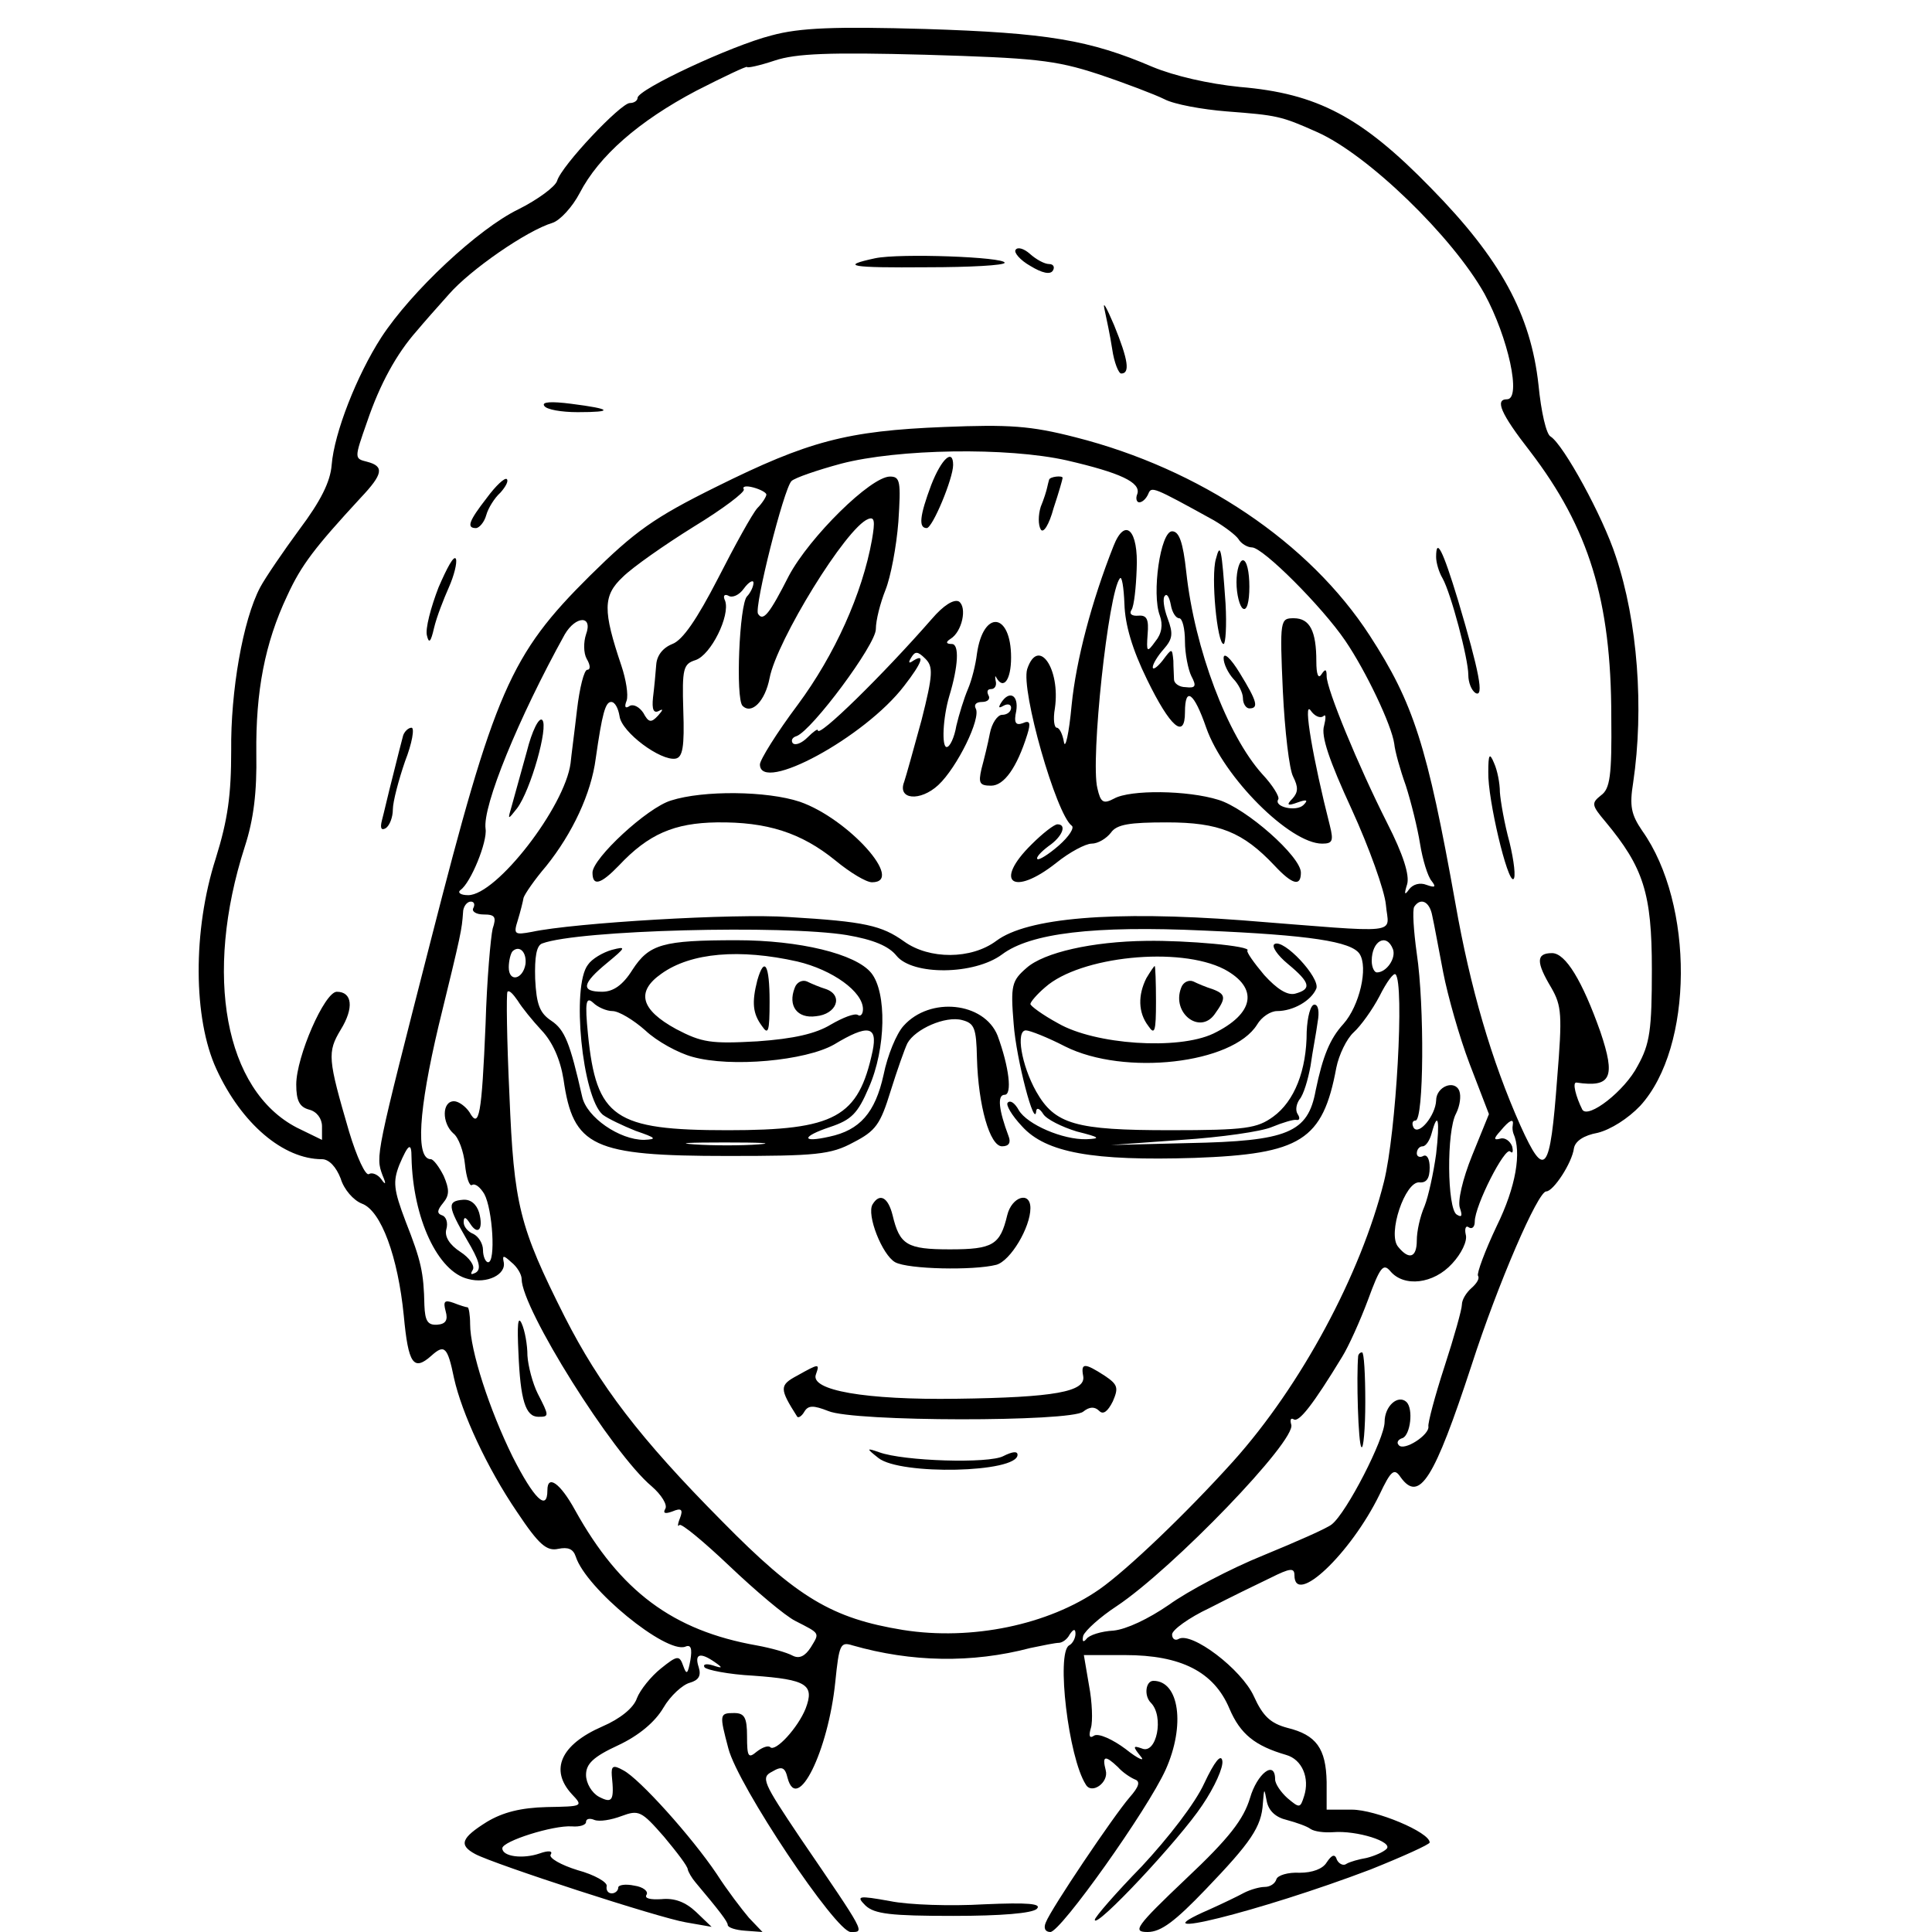 <svg xmlns="http://www.w3.org/2000/svg" width="400" height="400" viewBox="0 0 300 300"><path d="M119.8 5.5C113.5 7.1 99 13.9 99 15.2c0 .4-.5.8-1.2.8-1.4 0-10.6 9.7-11.3 12.1-.3.9-3 2.9-6 4.4-6.2 3-16.6 12.7-21.3 19.9-3.8 5.9-7.3 14.8-7.7 19.8-.2 2.6-1.7 5.6-5 10-2.5 3.4-5.3 7.5-6.1 9-2.7 5.1-4.6 16.2-4.5 25.3 0 6.9-.5 10.7-2.4 16.8-3.6 11.2-3.5 24.9.1 32.7 3.9 8.5 10.4 14 16.4 14 1.1 0 2.2 1.2 2.9 3 .5 1.7 2 3.4 3.3 3.9 3 1.1 5.6 8.3 6.5 17.4.7 7.5 1.5 8.7 4.3 6.2 2-1.8 2.5-1.4 3.5 3.5 1.2 5.4 5.1 13.9 9.8 20.8 3.4 5.1 4.6 6.1 6.4 5.7 1.5-.3 2.3 0 2.7 1.2 1.6 5 14 15.1 17 14 .9-.4 1.1.3.8 2.1-.4 2.2-.6 2.3-1.1.9-.6-1.7-.9-1.7-3.5.4-1.5 1.2-3.2 3.3-3.7 4.6-.5 1.5-2.6 3.2-5.4 4.4-6.4 2.8-8.2 6.7-4.7 10.5 1.8 1.9 1.7 1.9-3.9 2-4 .1-6.8.8-9.3 2.3-4 2.5-4.4 3.6-1.8 5 3 1.6 28.5 9.9 32.7 10.6l4 .7-2.4-2.3c-1.7-1.6-3.4-2.2-5.4-2-1.7.1-2.7-.1-2.3-.7.3-.5-.5-1.2-1.9-1.4-1.4-.3-2.5-.1-2.5.3 0 .5-.5.9-1 .9-.6 0-.9-.5-.8-1.1.2-.6-1.9-1.8-4.5-2.5-2.6-.8-4.5-1.9-4.2-2.4.4-.6-.3-.7-1.7-.2-2.6.9-5.8.5-5.8-.8 0-1.1 7.9-3.6 10.8-3.4 1.2.1 2.2-.2 2.2-.7s.6-.6 1.3-.3c.8.3 2.6 0 4.2-.6 2.7-1 3.1-.8 6.6 3.2 2 2.4 3.7 4.6 3.7 5.1.1.4.6 1.3 1.2 2 3.7 4.4 5 6.1 5 6.6 0 .4 1.2.8 2.7.9l2.7.2-2.1-2.2c-1.1-1.3-3.4-4.3-5-6.8-3.9-5.8-12-14.8-14.5-16.1-1.6-.9-1.9-.7-1.8.8.4 3.9.1 4.4-2 3.3-1.1-.6-2-2.1-2-3.4 0-1.7 1.1-2.8 5-4.6 3.2-1.5 5.7-3.6 7-5.8 1.1-1.9 3-3.6 4.1-3.9 1.4-.4 1.8-1.1 1.4-2.4-.7-2.1.2-2.4 2.5-.8 1.3.9 1.2 1-.3.5-1-.3-1.6-.2-1.3.3.3.4 3.7 1.1 7.6 1.3 8.3.6 9.5 1.4 8.1 5.1-1.2 3-4.7 6.8-5.5 6-.3-.3-1.2 0-2.1.7-1.3 1.1-1.5.8-1.5-2.4 0-2.9-.4-3.6-2-3.6-2.3 0-2.3.2-.9 5.5 1.5 5.8 16.7 28.5 19 28.5 2.2 0 2.4.4-7.9-14.7-5.7-8.5-6.1-9.3-4.3-10.2 1.5-.9 2-.7 2.4 1 1.5 5.6 6.3-4.2 7.4-14.9.6-5.9.8-6.3 2.7-5.7 9.1 2.6 18.5 2.8 27.6.4 1.9-.4 3.9-.8 4.4-.8s1.3-.5 1.7-1.3c.6-.9.9-.9.9-.1 0 .6-.4 1.5-1 1.8-2 1.2-.1 17.4 2.6 21.6.9 1.6 3.6-.3 3.1-2.2-.6-2.3-.1-2.4 1.9-.5.7.8 1.9 1.6 2.6 1.9.9.3.7 1.1-.8 2.8-2.5 2.9-12.2 17.3-13 19.4-.4.9-.1 1.5.7 1.5 1.6 0 15.1-19 17.9-25.2 3.1-6.9 2.1-13.8-1.9-13.8-1.2 0-1.5 2.3-.4 3.4 2.1 2.1.9 8.1-1.4 7.1-1.4-.5-1.4-.3-.2 1.2.8.9-.3.5-2.3-1.1-2-1.5-4.2-2.5-4.9-2.1-.7.5-.9.1-.5-1.2.3-1 .2-4-.3-6.6l-.8-4.7h6.4c8.7 0 13.8 2.6 16.2 8.3 1.7 4 4 5.8 8.8 7.2 2.5.7 3.7 3.6 2.8 6.4-.6 1.9-.7 1.9-2.6.3-1-.9-1.9-2.2-1.9-2.9 0-3.1-2.8-.9-3.9 2.9-1 3.3-3.2 6.2-9.9 12.5-7.9 7.5-8.4 8.3-6 8.3 2.1 0 4.3-1.7 9-6.6 7-7.3 8.7-9.7 8.9-13.4.2-2.4.2-2.4.6-.3.3 1.5 1.4 2.5 3.1 2.9 1.5.4 3.2 1 3.7 1.4.6.4 2.1.6 3.5.5 3.7-.3 9.4 1.5 8.3 2.6-.5.5-1.9 1.1-3.1 1.4-1.2.2-2.6.6-3.1.9-.5.4-1.2 0-1.5-.6-.3-1-.8-.8-1.6.4-.6 1-2.2 1.6-4.2 1.6-1.8-.1-3.4.4-3.6 1-.2.7-1 1.2-1.8 1.2s-2.2.4-3.2.9c-.9.5-3.4 1.7-5.4 2.6-12.2 5.3 7.9.3 25-6.2 5-2 9.2-3.9 9.2-4.2 0-1.6-8.4-5.1-12.1-5.1H206v-4.3c-.1-5.2-1.6-7.3-6.1-8.4-2.6-.7-3.8-1.8-5.2-4.9-1.9-4.2-9.7-10.1-11.7-8.9-.5.3-1 0-1-.7s2.6-2.6 5.8-4.1c3.1-1.6 7.4-3.7 9.5-4.7 3-1.5 3.7-1.6 3.7-.4 0 4.9 8.7-3.3 13.2-12.5 1.8-3.8 2.3-4.2 3.3-2.7 2.9 4 5.2.3 11-17.4 4.1-12.7 10.3-27 11.6-27 1.1 0 4-4.4 4.3-6.7.2-1.1 1.5-2 3.7-2.4 2-.5 4.7-2.2 6.6-4.2 8.3-9.1 8.4-31.3.3-42.7-1.7-2.5-2-3.8-1.4-7.5 1.7-11.5.7-25-2.7-35.1-2-6.2-8.1-17.3-10.1-18.6-.7-.3-1.5-3.9-1.9-8-1.2-11-5.9-19.6-16.7-30.6-10.8-11.1-17.7-14.7-29.7-15.7-4.9-.5-10.1-1.7-13.5-3.1-9.8-4.2-16.4-5.3-35.3-5.9-14.1-.4-19.5-.2-23.9 1m50.7 6c4.2 1.4 8.9 3.2 10.3 3.9 1.5.8 5.9 1.6 9.7 1.9 7.8.6 8.4.7 14 3.2 7.9 3.5 21 16.2 26 25.1 3.7 6.8 5.8 16.4 3.5 16.4-1.9 0-1 2.2 3.6 8.1 9.1 11.9 12.6 23.1 12.6 41.2.1 9.2-.2 11.2-1.6 12.2-1.5 1.2-1.5 1.5.7 4.1 5.9 7.1 7.2 11.1 7.2 22.9 0 9.4-.3 11.6-2.2 15-2 3.9-7.7 8.3-8.6 6.8-1-2-1.6-4.3-.9-4.2 5.4.8 6.1-.8 3.7-7.9-2.8-7.9-5.4-12.2-7.5-12.2-2.5 0-2.5 1.4-.1 5.4 1.6 2.8 1.7 4.2.9 14-1.1 14.8-1.9 15.8-5.7 7.4-4.5-10.1-7.8-21.4-10.1-34.5-4.4-24.6-6.5-31.1-13.3-41.6-9.4-14.5-26.4-25.9-45.7-30.8-7-1.8-10.3-2-20.4-1.6-15.1.6-21.1 2.2-35.4 9.3-9.7 4.8-12.6 6.9-19.6 13.8-12.4 12.3-14.8 17.9-24.7 56.6-8.6 33.6-8.6 33.5-7.5 36.5.6 1.4.5 1.6-.2.6-.5-.7-1.4-1.1-1.9-.8-.5.4-1.9-2.6-3.1-6.6-3.3-11.3-3.4-12.3-1.3-15.8 2.1-3.4 1.8-5.9-.6-5.9-1.9 0-6.3 10.1-6.3 14.4 0 2.5.5 3.5 2 3.9 1.2.3 2 1.4 2 2.6v2.1l-3.9-1.9c-11.2-5.8-14.5-23.7-8.1-43.6 1.4-4.3 1.9-8.5 1.8-14.5-.1-9.6 1.3-17.1 4.8-24.5 2.2-4.8 4.3-7.5 11.4-15.2 3.5-3.7 3.7-4.9 1-5.6-2-.5-2-.5 0-6.2 2-5.9 4.6-10.6 7.7-14.1 1-1.2 3.2-3.7 5-5.7 3.3-3.8 12.1-9.9 16.1-11.1 1.2-.4 3.1-2.5 4.2-4.6 3-5.8 9.2-11.2 18.1-15.9 4.3-2.2 7.9-3.9 7.9-3.7s1.9-.2 4.3-1c3.3-1.1 8.5-1.3 23.4-.9 16.8.5 20.1.8 26.8 3m-4.8 60c8.2 1.9 11.5 3.4 10.9 5.2-.3.7-.1 1.3.3 1.3.5 0 1.1-.6 1.4-1.3.5-1.2.6-1.2 10.2 4.1 1.7 1 3.4 2.3 3.8 2.9.4.7 1.4 1.3 2.1 1.3 1.7 0 10.9 9.2 14.5 14.5 3.2 4.7 7.2 13.1 7.6 16 .1 1.1.9 4 1.8 6.5.8 2.5 1.8 6.5 2.2 9s1.2 5.1 1.8 5.8c.7.9.6 1.1-.8.6-1-.4-2.1-.1-2.7.7-.7 1-.8.8-.3-.8.4-1.4-.6-4.6-3.1-9.5-4.5-8.9-9.4-20.8-9.4-22.8 0-1.1-.2-1.2-.8-.3-.5.8-.8 0-.8-2 0-4.7-1-6.7-3.5-6.7-2.1 0-2.2.2-1.7 11.3.3 6.2 1 12.2 1.6 13.3.8 1.6.8 2.4-.1 3.4-1 1-.8 1.2.8.6 1.4-.5 1.7-.4.9.4-1.1 1.1-4.7.3-3.9-.9.2-.4-.9-2.2-2.5-3.9-5.4-6-10.5-19.4-11.8-31.4-.5-4.6-1.1-6.3-2.2-6.3-1.8 0-3.2 9.7-1.9 13.1.5 1.4.3 2.8-.7 4-1.3 1.8-1.4 1.7-1.2-1.1.2-2.3-.1-3-1.4-2.9-1.1.1-1.5-.3-1.1-.9s.7-3.5.8-6.3c.3-6.1-1.8-8.2-3.6-3.6-3.4 8.6-5.8 17.7-6.5 24.7-.4 4.4-1 7-1.2 5.7-.2-1.2-.7-2.2-1.1-2.2s-.6-1.3-.3-3c.9-6.2-2.6-11.2-4.3-6.1-1 3.3 4.5 22.5 6.9 24.3.5.3-.4 1.7-2 3.1s-3.1 2.3-3.3 2.1c-.3-.2.5-1.1 1.7-2 2.2-1.5 2.9-3.4 1.4-3.4-.5 0-2.3 1.4-4 3.1-6 5.9-2.9 8.2 3.8 2.9 2.1-1.7 4.6-3 5.5-3 1 0 2.3-.8 3-1.7.9-1.3 2.9-1.6 8.7-1.6 8.1 0 11.8 1.5 16.7 6.7 2.8 3 4.1 3.3 4.1 1.1 0-2.5-8.5-10-12.8-11.3-4.8-1.5-13.7-1.6-16.2-.2-1.7.9-2.1.6-2.6-1.6-1.1-4.4 1.7-30.5 3.5-32.6.3-.4.6 1.4.7 4 .1 3.2 1.2 7 3.5 11.7 3.6 7.4 5.9 9.4 5.9 5.1 0-4.1 1.4-3.1 3.3 2.4 2.7 7.7 13 18 18 18 1.6 0 1.8-.4 1.2-2.8-2.6-10.2-4.2-19.5-3-17.9.6.9 1.5 1.3 2 .9.4-.4.4.3.1 1.5-.5 1.6.8 5.4 4.3 13 2.7 5.9 5.1 12.6 5.3 14.8.4 4.7 3.1 4.4-22.4 2.4-20-1.5-33.3-.4-38.1 3.2-3.9 2.9-10.4 2.9-14.3.1-3.5-2.5-6.1-3.1-17.9-3.8-8.4-.6-33.4.9-39.9 2.3-2.7.5-2.9.4-2.2-1.8.4-1.3.8-2.9.9-3.5.2-.6 1.7-2.8 3.5-4.9 4.1-5.1 7-11.3 7.7-16.7 1-7 1.5-8.8 2.4-8.8.6 0 1.1 1 1.3 2.2.3 2.5 6.4 7 8.7 6.6 1.1-.2 1.4-1.8 1.2-7.5-.2-6.5 0-7.2 1.9-7.8 2.4-.8 5.4-6.9 4.6-9.2-.4-.8-.1-1.1.5-.8.6.4 1.7-.1 2.4-1.1.8-1.1 1.5-1.4 1.5-.9 0 .6-.5 1.6-1 2.1-1.2 1.2-1.8 15.9-.7 17 1.4 1.4 3.5-.7 4.2-4.3 1.1-5.8 11.9-23.4 15.3-24.7 1-.4 1.1.3.6 3.2-1.5 8.4-5.8 17.9-11.5 25.6-3.3 4.4-5.9 8.6-5.9 9.3 0 4.6 16.3-4.2 22.4-12.2 2.8-3.6 3.3-5.1 1.4-3.9-.7.5-.8.3-.3-.5.6-1 1-1 2.2.2s1.2 2.4-.6 9.5c-1.2 4.4-2.4 8.7-2.7 9.6-1.1 2.8 2.5 3.1 5.3.5 2.9-2.7 6.7-10.4 5.8-11.9-.3-.6.1-1 1-1s1.3-.5 1-1c-.3-.6-.2-1 .4-1s.9-.6.7-1.3c-.1-.6-.1-.9.1-.5 1.1 2 2.3.4 2.3-3.1 0-7-4.3-7.5-5.3-.6-.2 1.7-.8 4.1-1.4 5.5s-1.4 4-1.8 5.7c-.3 1.8-1 3.3-1.5 3.3-.8 0-.6-4.5.4-7.9 1.4-4.6 1.6-8.1.4-8.1-.9 0-1-.3-.2-.8 1.8-1.1 2.6-4.9 1.3-5.8-.8-.4-2.4.6-4.2 2.7-7.6 8.7-17.7 18.6-17.7 17.3 0-.3-.7.2-1.6 1.1s-1.9 1.3-2.3.9c-.3-.4-.1-.9.6-1.1 2.4-.9 12.3-14.2 12.3-16.6 0-1.4.7-4.1 1.5-6.1s1.7-6.7 2-10.6c.4-6.2.3-7-1.3-7-3 0-12.5 9.4-15.7 15.4-3 5.9-4 7.2-4.8 5.9-.6-1.1 4-19.4 5.2-20.6.5-.5 4-1.7 7.7-2.7 8.8-2.3 25.8-2.6 35.1-.5M119 76.8c0 .3-.6 1.3-1.4 2.1-.8.9-3.5 5.8-6.1 10.9-3.3 6.4-5.5 9.6-7.1 10.2-1.5.6-2.4 1.8-2.5 3.2-.1 1.3-.3 3.5-.5 5.1-.2 1.9.1 2.5.9 2.1.7-.4.7-.2-.1.7-1.1 1.2-1.5 1.1-2.3-.4-.6-.9-1.5-1.4-2.1-1.1-.7.5-.9.2-.5-.8.3-.9-.1-3.3-.8-5.4-2.9-8.6-2.9-10.9.2-13.8 1.5-1.5 6.5-5 11-7.8 4.6-2.8 8-5.4 7.8-5.8-.3-.5.4-.6 1.5-.3s2 .8 2 1.1M183.1 96c.5 0 .9 1.6.9 3.6 0 1.9.5 4.4 1 5.4.8 1.5.7 1.9-.9 1.7-1 0-1.8-.6-1.8-1.2 0-.5-.1-1.9-.1-2.9-.2-2-.2-2-1.7 0-.8 1-1.5 1.5-1.5 1s.8-1.8 1.7-2.8c1.4-1.6 1.5-2.4.6-4.8-.6-1.6-.8-3.2-.4-3.5.3-.4.7.3.9 1.4.2 1.2.8 2.1 1.3 2.1M91 98.5c-.4 1.2-.4 2.9.1 3.8.6 1 .6 1.7.1 1.7s-1.2 2.8-1.6 6.2c-.4 3.5-.9 7.2-1 8.3-.9 6.8-11.5 20.5-15.9 20.5-1.2 0-1.7-.4-1.2-.8 1.6-1.1 4.2-7.5 3.9-9.5-.5-3.5 5.1-17.2 12.3-30.2 1.7-2.9 4.4-3 3.3 0M73.5 141c-.3.5.4 1 1.6 1 1.8 0 2 .4 1.4 2.2-.3 1.3-.9 7.9-1.1 14.8-.6 14.2-1 16.4-2.5 13.7-.6-.9-1.7-1.7-2.4-1.7-1.9 0-1.9 3.4-.1 5 .8.6 1.6 2.8 1.8 4.8s.7 3.5 1.1 3.2c.5-.3 1.3.4 1.9 1.4 1.3 2.4 1.8 10.6.6 10.6-.4 0-.8-.9-.8-1.9s-.7-2.1-1.5-2.5c-.8-.3-1.5-1.1-1.5-1.8 0-.9.3-.9 1 .2 1.2 1.9 2.1.9 1.4-1.7-.4-1.3-1.3-2.1-2.5-2-2.5.2-2.4 1 .6 6.2 1.9 3.2 2.3 4.5 1.4 5.1-.8.4-.9.3-.5-.4.4-.6-.5-1.9-1.9-2.8-1.7-1.1-2.5-2.4-2.2-3.5.3-1 0-2-.7-2.2-.8-.3-.7-.8.2-1.9 1-1.2 1-2.1.1-4.2-.7-1.4-1.6-2.6-2-2.6-2.4 0-1.9-7.6 1.2-20.7 3.6-14.7 3.6-14.9 3.8-17.6 0-.9.6-1.7 1.2-1.7.5 0 .7.4.4 1m148.9 1.2c.3 1.3 1 5.2 1.7 8.8s2.5 10 4.1 14.2l3 7.8-2.6 6.4c-1.5 3.7-2.3 7.2-1.9 8.2.4 1.2.3 1.5-.5 1-1.5-.9-1.6-13-.1-15.7.6-1.2.8-2.7.5-3.5-.7-1.8-3.6-.7-3.6 1.5-.1 2.3-2.7 5.5-3.5 4.2-.3-.6-.2-1.1.3-1.1 1.3 0 1.4-17.9.2-25.9-.5-3.6-.7-6.8-.4-7.3 1-1.5 2.4-.8 2.8 1.4m-90.9 3c4.1.7 6.5 1.7 7.7 3.2 2.5 3.1 12.1 3 16.4-.2 4.4-3.3 14.2-4.5 31.4-3.7 16.4.7 22.8 1.7 24.1 3.6 1.4 2.1 0 8.1-2.5 10.9-2.1 2.3-3.2 5-4.3 10.3-1.2 6.6-4.3 7.9-19.8 8.2l-12 .3 11-.8c6.1-.4 12.4-1.3 14-2 1.7-.7 3.4-1.2 3.8-1.1.5.1.6-.3.2-.9s-.2-1.6.3-2.3c.6-.7 1.3-3 1.7-5.2.3-2.2.9-5.2 1.1-6.8.3-1.6.1-2.7-.5-2.7s-1.1 1.9-1.2 4.2c0 6-1.9 10.8-5.2 13.2-2.5 1.8-4.2 2.1-16 2.1-14.7 0-17.9-.9-20.8-6-2.3-4.1-3.2-9.5-1.6-9.5.6 0 3.4 1.1 6.1 2.5 9.2 4.6 26 2.7 29.8-3.4.7-1.2 2.1-2.1 3.1-2.1 2.5 0 5.3-1.6 6.1-3.5.6-1.7-5.1-7.8-6.5-6.9-.5.3.4 1.7 2.1 3.1 3.5 2.9 3.7 3.9 1.1 4.6-1.2.3-2.8-.7-4.8-2.9-1.6-1.9-2.8-3.6-2.6-3.8.7-.7-9.5-1.6-15.7-1.5-8.4.1-15.9 1.8-18.6 4.2-2.3 2-2.5 2.7-2 8.7.4 5.5 3.3 16.5 3.5 13.5.1-.6.6-.3 1.1.5s2.9 2 5.2 2.7c3.6.9 3.8 1.1 1.5 1.2-3.7.1-9.2-2.3-10.5-4.5-.6-1.1-1.3-1.6-1.7-1.2-.4.3.6 2 2.2 3.7 3.7 4.1 11 5.4 26.8 4.9 16.5-.6 19.9-2.7 22-14 .4-2 1.6-4.5 2.7-5.5s2.9-3.5 4-5.6c1.1-2.2 2.2-3.7 2.5-3.4 1.4 1.4.1 24.6-1.8 32.2-3.6 14.4-12.9 31.7-23.4 43.4-7.2 8-16.5 16.9-20.8 19.9-7.9 5.5-19.8 8-30.5 6.3-11-1.8-16.4-5-28.1-16.9-12.8-12.9-19-21.1-24.4-31.7-7.1-14.1-7.9-17.4-8.6-34.5-.4-8.5-.5-15.7-.3-16 .3-.3.9.4 1.6 1.4.6 1 2.3 3.1 3.7 4.6 1.7 1.8 2.9 4.5 3.4 7.6 1.5 10.5 4.5 11.9 25.5 11.9 13.7 0 16-.2 19.5-2.1 3.5-1.8 4.2-2.8 5.8-8 1-3.2 2.2-6.6 2.6-7.4 1.2-2.2 5.9-4.3 8.5-3.6 1.9.5 2.2 1.2 2.3 5.9.2 7.4 2 13.7 3.9 13.7 1.1 0 1.4-.6 1-1.6-1.5-4-1.8-6.4-.6-6.4s.7-4.3-1.1-9.2c-2.1-5.2-10.5-6.1-14.6-1.5-1.1 1.2-2.5 4.6-3.1 7.6-1.3 5.9-3.7 8.6-8.4 9.6-4.4 1-4.4 0 .1-1.5 3.3-1.1 4.3-2.1 6-6.1 2.7-6.1 2.8-14.8.4-17.8s-11.2-5.1-20.9-5.1c-11.5 0-13.6.6-16.2 4.6-1.5 2.4-3 3.4-4.7 3.4-3.4 0-3.1-1.3.8-4.5 2.9-2.4 3-2.6.7-2-1.4.4-3.1 1.4-3.7 2.3-2.6 3.3-.9 20.6 2.3 23.3.8.6 3.1 1.7 5.1 2.5 3.2 1.1 3.4 1.3 1.3 1.4-3.8 0-8.9-3.5-9.6-6.7-1.9-8.4-2.7-10.4-4.8-11.8-1.8-1.2-2.3-2.5-2.5-6.5-.1-3.4.2-5.2 1.1-5.5 5.6-2.1 37.5-2.9 47.3-1.3m84.8 2.2c.5 1.4-1 3.6-2.5 3.6-.4 0-.8-.8-.8-1.8 0-3.1 2.3-4.4 3.3-1.8m-134.7 2.3c-.4 2.4-2.6 2.9-2.6.5 0-1 .3-2.2.6-2.5 1.1-1 2.2.2 2 2m42.2-.4c5.5 1.3 10.2 4.7 10.2 7.4 0 .8-.4 1.2-.8.9-.5-.3-2.3.4-4.2 1.5-2.3 1.4-5.7 2.2-11.4 2.6-7.2.4-8.6.2-12.6-1.9-5.5-3-6.3-5.8-2.3-8.6 4.6-3.3 12.2-3.9 21.1-1.9m66.3 1.2c5.4 2.9 4.7 6.9-1.7 10-5.5 2.6-18.4 1.7-24.1-1.6-2.4-1.3-4.3-2.7-4.3-3s1-1.5 2.3-2.6c5.4-4.8 20.8-6.4 27.8-2.8m-95 6.5c1 0 3.3 1.4 5.1 3 1.8 1.7 5.1 3.5 7.3 4.1 6 1.7 17.6.6 22-1.9 5.3-3.2 6.8-2.9 6 1-2.2 10.3-5.8 12.3-22.5 12.3-17.6 0-20.4-1.9-21.7-14.9-.5-5-.3-5.9.8-4.9.7.7 2.1 1.3 3 1.3M223 179.2c-.4 2.9-1.2 6.6-1.8 8.1-.7 1.6-1.2 3.9-1.2 5.3 0 2.7-1.2 3.1-2.9 1-1.7-2 1.1-10.2 3.3-10 1.1.1 1.6-.6 1.6-2.3 0-1.3-.4-2.1-1-1.8-.5.3-1 .1-1-.4 0-.6.4-1.1.9-1.1s1.1-.9 1.4-2c1-3.7 1.3-2 .7 3.2m11.9-4.5c-.1.5 0 1 .1 1.3 1.3 2.9.4 8.3-2.6 14.4-1.8 3.8-3.1 7.3-2.9 7.7.3.4-.2 1.2-1 1.9s-1.5 1.8-1.5 2.6c0 .7-1.2 5-2.7 9.6s-2.6 8.8-2.5 9.3c.2 1.3-3.8 3.9-4.6 2.9-.4-.4-.1-.9.6-1.1 1.2-.5 1.7-4.5.6-5.6-1.3-1.2-3.4.6-3.4 3.1 0 2.6-5.9 14.1-8.2 15.9-.7.6-5.5 2.7-10.6 4.8-5.2 2.1-11.8 5.6-14.7 7.7-3.2 2.2-6.6 3.8-8.6 4-1.9.1-3.8.7-4.2 1.3-.5.6-.7.4-.5-.5.3-.8 2.6-2.9 5.2-4.6 8.7-5.8 28-25.8 27.1-28.2-.2-.7-.1-1.1.4-.8.8.5 3-2.3 7.5-9.7 1-1.6 2.8-5.6 4-8.8 1.9-5.2 2.4-5.8 3.5-4.5 2.1 2.5 6.7 2 9.6-1.2 1.4-1.5 2.4-3.5 2.1-4.5-.2-.9 0-1.5.5-1.1.5.3.9-.1.9-.9 0-2.5 4.7-11.7 5.5-10.9.4.4.5 0 .3-.8-.3-.8-1.1-1.4-1.8-1.2-1.1.3-1.1 0 0-1.2 1.4-1.7 2.1-2 1.9-.9m-117.1 3c-2.6.2-7.1.2-10 0s-.8-.3 4.7-.3 7.9.1 5.3.3m-53.9 2c.2 9.5 4.1 17.8 8.8 18.9 2.9.8 6-.7 5.5-2.7-.2-1 0-1 1.2.1.9.7 1.6 1.9 1.6 2.6 0 4.6 14.1 27.1 20.2 32.2 1.5 1.3 2.5 2.9 2.1 3.5-.4.7 0 .8 1.1.4 1.4-.6 1.7-.3 1.2 1-.4 1-.4 1.5-.1 1.1.3-.3 3.8 2.6 7.8 6.4s8.6 7.7 10.2 8.5c3.9 2 3.8 1.8 2.4 4.1-.9 1.4-1.8 1.8-2.8 1.3-.9-.5-3.4-1.2-5.6-1.6-13-2.3-21.2-8.4-28.2-21-2.3-4.2-4.3-5.6-4.3-3.1 0 3.4-2.1 1.3-5.4-5.2-3.6-7.3-6.6-16.5-6.6-20.6 0-1.4-.2-2.6-.4-2.6s-1.2-.3-2.2-.7c-1.4-.5-1.6-.2-1.2 1.3.4 1.4 0 2-1.3 2.1-1.5.1-1.9-.6-2-3-.1-5.1-.5-6.9-2.9-13-1.9-5-2-6.2-1-8.8 1.4-3.3 1.9-3.6 1.9-1.2"/><path d="M157.7 38.8c-.3.4.7 1.6 2.3 2.5 1.8 1.1 3.1 1.4 3.5.7.3-.5.1-1-.6-1s-2-.7-3-1.6c-.9-.8-1.9-1.1-2.2-.6m-21.8 1.3c-5.6 1.2-3.9 1.5 8.1 1.4 6.6 0 12-.3 12-.7 0-.9-16.3-1.5-20.1-.7m35.6 7.9c.3 1.4.9 4.2 1.2 6.2.3 2.1 1 3.8 1.4 3.8 1.4 0 1.1-2.1-1.1-7.5-1.2-2.8-1.8-3.9-1.5-2.5m-87 15c.3.6 2.7 1 5.2 1 5.7 0 5.3-.5-1-1.3-3.1-.4-4.6-.3-4.2.3m-8.9 14.3c-2.8 3.6-3.2 4.7-1.7 4.7.5 0 1.3-.9 1.6-2s1.3-2.7 2.2-3.5c.8-.9 1.3-1.8 1-2.1s-1.7 1-3.1 2.9M223 86.5c0 .8.4 2.3 1 3.3 1.3 2.3 4 12.5 4 15 0 1.2.5 2.4 1.1 2.8 1.4.8.6-3.3-2.7-14.4-2.4-7.9-3.4-9.8-3.4-6.7M68.1 91.2c-1.2 3.1-2.1 6.5-1.8 7.5.3 1.3.6 1 1.1-1.2.4-1.7 1.5-4.5 2.3-6.3s1.3-3.8 1.1-4.4c-.3-.7-1.4 1.4-2.7 4.4m-5.5 23c-.2.7-.9 3.5-1.6 6.3-.7 2.7-1.4 5.8-1.7 6.9q-.45 1.8.6 1.2c.6-.4 1.1-1.7 1.1-2.9s.9-4.6 1.9-7.5c1.1-2.8 1.5-5.2 1-5.2s-1.1.6-1.3 1.2m168.5 5.7c-.1 4.2 3 17.2 3.9 16.6.4-.2.1-2.8-.6-5.7-.8-2.9-1.4-6.4-1.5-7.8 0-1.4-.4-3.4-.9-4.5-.7-1.7-.9-1.4-.9 1.4m-86.5-44.6c-1.8 4.8-2 6.7-.7 6.7.9 0 4.1-7.7 4.1-9.8 0-2.6-1.8-1-3.4 3.1m18.3-.8c-.1.3-.2.8-.3 1.2-.1.5-.5 1.8-1 3-.4 1.3-.4 2.8 0 3.5s1.3-.7 2-3.3c.8-2.4 1.4-4.5 1.4-4.7 0-.4-2-.2-2.1.3m25.9 12.3c-.8 2.7.2 13.2 1.2 13.2.3 0 .5-2.8.3-6.3-.6-8.6-.8-9.6-1.5-6.9m3.2 3.6c0 1.9.5 3.8 1 4.1.6.4 1-1 1-3.4 0-2.3-.4-4.1-1-4.1-.5 0-1 1.5-1 3.4m-2 11.8c0 .9.7 2.3 1.5 3.2.8.8 1.5 2.2 1.5 3 0 .9.5 1.6 1 1.6 1.5 0 1.2-1.1-1.5-5.5-1.4-2.3-2.5-3.3-2.5-2.3m-34.6 7c-.4.7-.3.8.4.4s1.2-.2 1.2.3c0 .6-.6 1.1-1.4 1.1-.7 0-1.6 1.3-1.9 2.9s-.9 4-1.3 5.5c-.5 2.2-.3 2.6 1.5 2.6 2 0 4-2.8 5.6-7.9.6-1.9.4-2.3-.7-1.8-1.1.4-1.4-.1-1-1.9.4-2.5-1.1-3.3-2.4-1.2m-51.2 15.1c-3.7 1.1-12.2 9-12.2 11.2s1.3 1.8 4.1-1.1c4.6-4.9 8.6-6.6 15.2-6.7 7.8-.1 13.1 1.6 18.4 5.9 2.3 1.9 4.8 3.4 5.7 3.4 5.2 0-3.7-9.9-11.2-12.5-5.1-1.7-15-1.8-20-.2m-22.4-7.6c-.9 3.2-1.9 6.9-2.3 8.3-.7 2.4-.7 2.4.8.5 2.1-2.8 4.9-12.7 3.9-13.7-.5-.5-1.6 1.7-2.4 4.9m53.7 70.3c-1 1.6 1.5 7.9 3.5 9s12.2 1.3 15.7.4c2.2-.6 5.3-5.8 5.3-8.8 0-2.7-2.9-1.8-3.6 1.1-1.1 4.6-2.2 5.3-8.9 5.3s-7.8-.7-8.9-5.3c-.7-2.8-2-3.5-3.1-1.7m-11.7 26.6c-2.8 1.5-2.8 2 0 6.4.2.2.7-.1 1.1-.8.6-1 1.4-1 3.7-.1 3.9 1.7 37.7 1.7 39.6.1 1-.8 1.8-.8 2.5-.1q.9.9 2.1-1.5c.9-2.1.8-2.6-1.3-4-3.1-2-3.7-2-3.3.1.4 2.4-4.4 3.3-19.7 3.5-14.1.2-22.8-1.3-21.8-3.8.6-1.7.5-1.7-2.9.2m12.6 12.8c3.4 2.7 21.6 2.3 21.6-.5 0-.6-.8-.5-2.2.2-2.2 1.2-15.5.8-19.3-.6-2-.7-2-.6-.1.9m-18.8-74.2c-.9 3.5-.7 5.2.7 7.1 1 1.5 1.2.9 1.2-3.8 0-5.7-.8-7.1-1.9-3.3m5.8 1.2c-1.1 2.8.4 4.8 3.3 4.4 3.2-.3 4.3-3.2 1.6-4.2-1-.3-2.4-.9-3-1.2-.7-.3-1.6.1-1.9 1m54.6-1.5c-1.3 2.6-1.3 5.3.3 7.4 1 1.5 1.2.9 1.2-3.8 0-3-.1-5.5-.2-5.5s-.7.9-1.3 1.9m5.4 1.5c-1.5 3.9 2.9 7.3 5.2 4.1 1.8-2.5 1.8-3.1-.3-3.9-1-.3-2.4-.9-3-1.2-.7-.3-1.6.1-1.9 1m27.5 57.1c-.3 3.2 0 13.8.5 14.2.3.4.6-2.8.6-7 0-4.3-.2-7.7-.5-7.7s-.5.2-.6.5M80.5 210c.3 7.4 1.1 10 3.1 10 1.7 0 1.7-.1-.1-3.6-.8-1.6-1.5-4.3-1.6-5.9 0-1.7-.4-3.9-.9-5-.6-1.3-.7.3-.5 4.5M187 276.9c-1.4 3.1-5.6 8.5-9.7 12.9-4 4.1-7.3 7.9-7.3 8.3 0 1.6 13.2-12.5 16.7-17.8 1.9-2.8 3.3-5.9 3.1-6.9-.2-1.1-1.2.1-2.8 3.5m-52.6 19c1.4 1.3 3.9 1.6 13.6 1.6 7.4 0 12.3-.4 13-1.1.8-.8-1.3-1-8.2-.7-5.1.3-11.7.1-14.6-.5-5-.9-5.3-.8-3.8.7"/></svg>